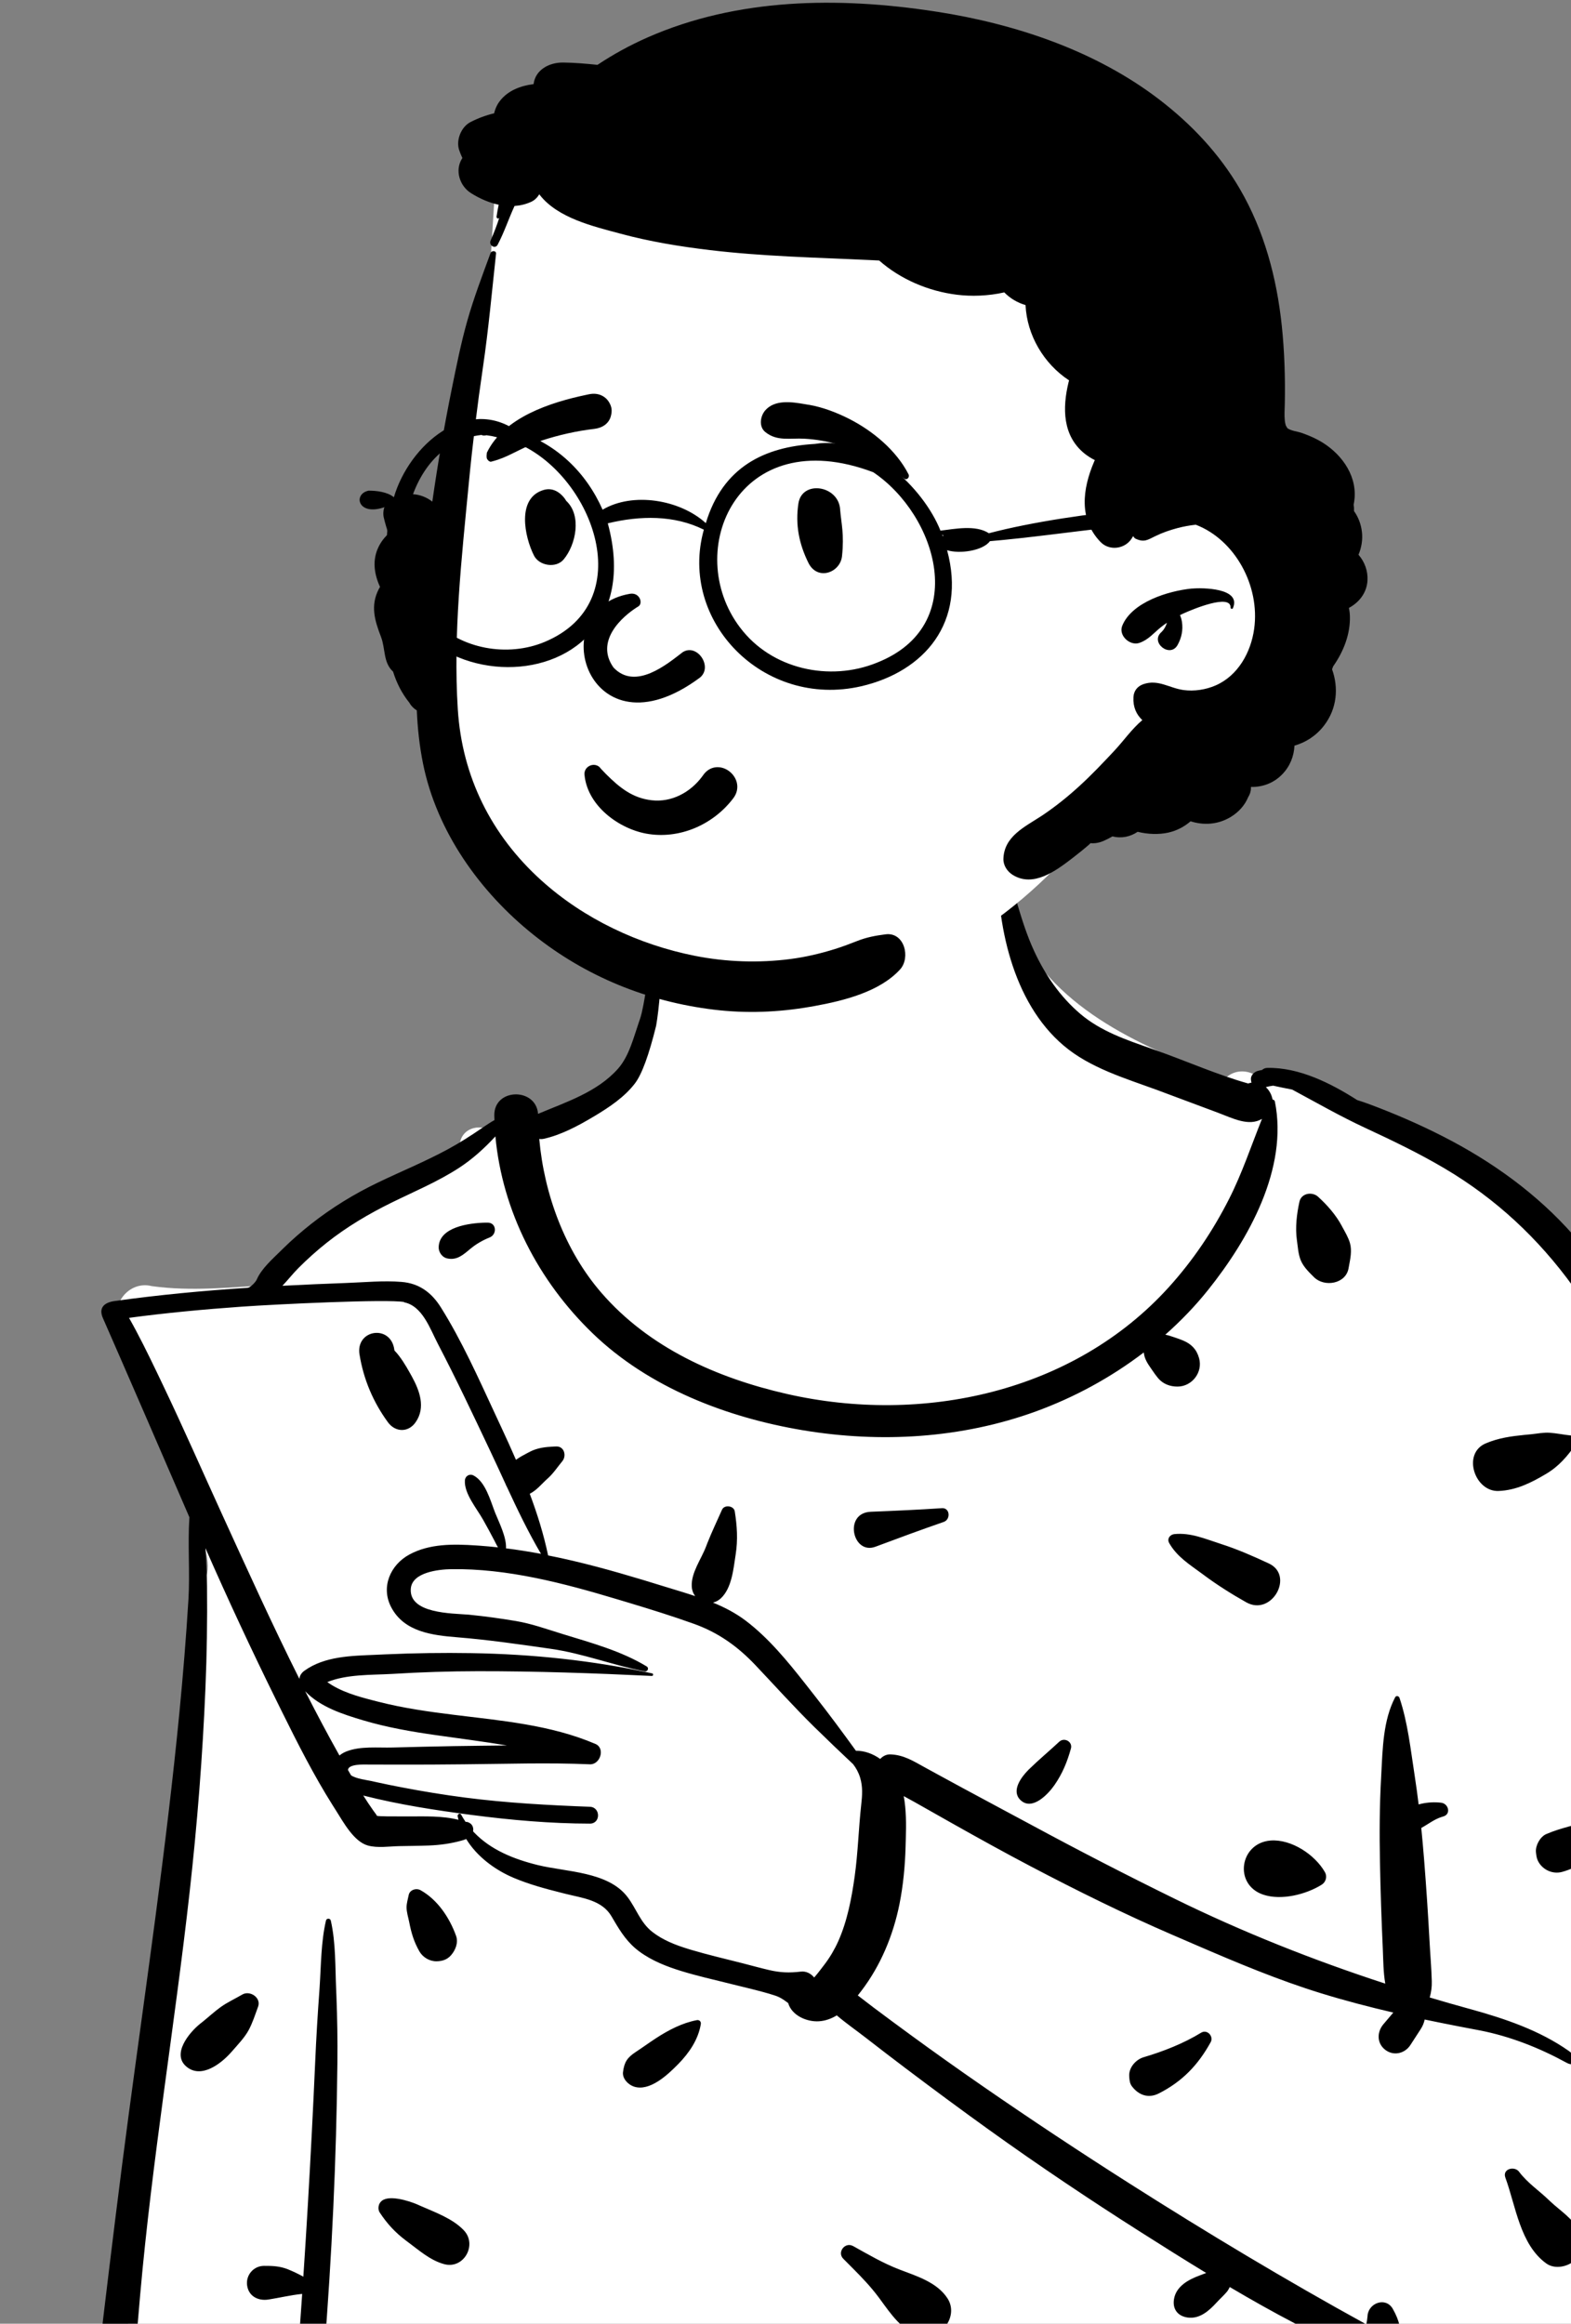 <?xml version="1.0" encoding="UTF-8"?>
<svg id="Capa_1" data-name="Capa 1" xmlns="http://www.w3.org/2000/svg" viewBox="0 0 405 599">
  <rect x="0" y="0" width="405" height="599" fill="#808080" stroke="none"/>
  <defs>
    <style>
      .cls-1 {
        fill: #fff;
      }

      .cls-1, .cls-2 {
        fill-rule: evenodd;
      }
    </style>
  </defs>
  <path class="cls-1" d="M52.93,407.43c1.86-5.11-.85-10.22-2.36-15.16-5.35-17.16-11.18-34.32-19.44-50.33-3.13-5.35,2.02-11.92,7.98-10.41,10.21,1.43,20.74,.29,30.96-.34,3.74-9.7,13.72-13.73,21.58-19.32,8.92-5.58,17.59-11.99,26.86-16.88,.52-4.62,6.1-5.77,9.52-2.46,9.39-5.86,20.64-4.77,30.71-8.6,7.65-12.39,8.22-25.42,10.24-37.38,.88-5.21-.06-10.24,3.5-14.89,11.93-16.83,59.07-24.12,76.44-14.15,9.36-5.85,9.58,4.75,11.07,11.29,1.65,3.27,2.54,6.98,2.27,10.88,10.05,21.05,33.04,30.56,53.63,38.27,2.58-2.49,6.27-2.18,8.73-.11,17.85,3.89,35.17,10.73,50.12,21.41,16.99,4.98,28.95,18.84,37.6,33.69,.95,1.57,1.18,3.16,.9,4.63,26.6,39.1,39.3,85.92,41.08,133.2,17.11,10.3-8.13,102.78-14.01,121.98,0,0-.01,0-.02,0-3.81,6.77-8.14,26.08-17.68,24.58-6.54,7.42-16.97,5.96-25.85,6.53,1.45,5.56,.74,11.93-.98,17.43-2.04,6.54-12.03,6.77-13.44-.37-88.43,17.23-179.15,3.48-268.57,6.07-25.85,.18-51.71,.99-77.5,2.83-3.63,.26-7.31-3.46-7.07-7.09,5.55-59.16,10.75-136.99,16.95-195.57,1.47-13.36,2.63-26.87,6.78-39.72Z"/>
  <path class="cls-2" d="M258.53,221.16c-.25-.69-1.29-.6-1.31,.18-.41,16.63,3.72,36.96,17,48.2,6.81,5.77,15.82,8.41,24.09,11.44l.93,.35,14.62,5.46c3.88,1.45,8.06,3.68,11.48,1.63-2.77,6.89-5.1,13.97-8.47,20.61-4.2,8.27-9.28,15.83-15.49,22.71-24.62,27.25-63.6,35.56-98.57,27.58-18.01-4.11-35.53-11.9-47.82-26.12-9.34-10.8-14.7-25.3-15.97-39.61,.37,.06,.76,.06,1.15-.03,4.43-.97,8.89-3.35,12.79-5.68l.38-.22c3.75-2.26,7.65-4.85,10.34-8.37,1.78-2.33,3.6-7.28,5.47-14.87,.76-4.28,1.48-12.8,1.36-17.12-.01-.41-1.82-.65-2.01-.22-1.67,3.67-2.21,11.74-3.5,15.56l-.26,.76c-1.38,3.99-2.55,8.85-5.4,12.07-5.35,6.06-13.43,8.62-20.63,11.66-.52-6.85-11.42-6.69-11.28,.45,0,.39,.03,.77,.04,1.16-.86,.47-1.69,1.02-2.46,1.54l-.75,.51c-2.85,1.95-5.73,3.8-8.77,5.45-5.89,3.2-12.12,5.73-18.15,8.64-6.1,2.94-11.81,6.44-17.13,10.63-2.5,1.97-4.9,4.06-7.18,6.29l-.62,.61c-2.17,2.16-4.98,4.58-6.22,7.43-.27,.63-1.63,2.08-2.37,2.13-11.46,.75-22.89,1.82-34.27,3.41-2.95,.41-4.11,1.94-3.02,4.4,3.74,8.47,18.4,42.28,22.3,51.35-.46,6.67,.16,14.51-.25,21.18-.6,9.73-1.39,19.46-2.33,29.16-3.37,34.71-8.48,69.25-13.1,103.81-2.31,17.29-4.42,34.61-6.5,51.94-1.05,8.76-1.94,17.52-2.63,26.31-.29,3.66-.54,7.33-.77,11l-.2,3.25c-.27,4.09-.9,8,1.63,11.52,1.15,1.59,3.76,2.49,5.27,.68,1.89-2.28,2.6-3.98,2.78-6.97,.14-2.29,.17-4.59,.28-6.88,.22-4.97,.51-9.93,.84-14.89,.66-9.92,1.41-19.83,2.29-29.73,3.06-34.72,8.88-69.18,12.75-103.81,1.95-17.46,3.34-34.95,4.07-52.51,.37-8.77,.5-17.53,.41-26.31-.03-3.28-.19-6.54-.41-9.8,5.8,13.21,11.9,26.3,18.27,39.21l1.51,3.06c4.04,8.16,8.19,16.35,13.04,24.04l.83,1.31c1.97,3.12,4.65,8.05,8.24,9.04,2.5,.69,5.55,.2,8.11,.15,2.54-.05,5.09-.06,7.63-.16,2.85-.11,5.57-.49,8.32-1.24,.46-.12,.89-.26,1.28-.43,2.77,4.55,7.49,8.02,12.31,10.04,3.86,1.62,7.91,2.73,11.96,3.75l1.43,.36c4.35,1.09,9.32,1.6,11.77,5.81l.57,.97c1.82,3.1,3.57,5.83,6.58,8.06,3.25,2.4,7.09,3.9,10.92,5.07,3.92,1.2,7.94,2.12,11.92,3.1l1.08,.27c2.63,.66,5.28,1.27,7.9,1.98,1.12,.31,2.25,.62,3.34,1,1.28,.44,2.21,1.13,3.22,1.88,.91,3.18,4.79,4.91,7.98,4.69,1.68-.12,3.18-.69,4.55-1.52,2.39,2.04,5.02,3.86,7.45,5.75,3.41,2.65,6.83,5.27,10.27,7.87,7.1,5.36,14.24,10.65,21.47,15.84,12.82,9.21,25.92,17.99,39.25,26.46,5.55,3.53,11.15,7.05,16.8,10.49l-.6,.22-1.19,.45c-2.83,1.06-5.98,2.77-6.52,6.07-.43,2.62,1.03,4.43,3.61,4.75,3.07,.38,5.46-1.79,7.37-3.87,.84-.91,1.79-1.77,2.6-2.71,.33-.39,.58-.83,.8-1.29,5.57,3.29,11.21,6.48,16.93,9.45l1.43,.74c14.19,7.28,28,15.25,42.31,22.32,3.73,1.84,8.28,3.84,13.03,5.2-1.26,4.89-1.24,10.27-1.27,15.23-.03,4.84,7.64,4.82,7.48,0l-.08-2.33c-.14-3.91-.37-7.97-1.29-11.78,13.98,2.33,27.94-2.73,30.54-4.24,2.87-1.67,5.48-4.35,7.64-6.83,4.64-5.32,7.86-11.69,10.71-18.1,6.12-13.73,10.45-28.41,13.62-43.09,11.68-54.12,6.66-112.04-12.31-163.91-4.74-12.96-10.34-25.64-16.75-37.85l-.8-1.51c-6.4-12.08-13.51-24.12-22.55-34.4-9.41-10.71-21.02-19.04-33.66-25.5-6.17-3.15-12.51-5.89-19-8.31-1.04-.39-2.09-.74-3.14-1.07-6.76-4.32-14.96-8.46-23.17-8.29-.56,.01-1.01,.22-1.35,.54-.4,.07-.79,.15-1.19,.27-.88,.25-1.8,1.22-1.67,2.2l.04,.33c.02,.16,.05,.32,.1,.47-.29,.04-.58,.11-.86,.21-7.85-2.22-15.58-5.62-23.24-8.37l-1.74-.62c-6.42-2.25-13-4.46-18.26-8.93-5.24-4.44-9.18-10.19-12.02-16.41-3.51-7.66-5.08-15.96-7.96-23.82ZM101.33,625.15c-1.55-1.16-3.39,.19-3.97,1.62-1.91,4.71-.97,12.03,1.73,16.2,2.79,4.32,9.47,2.61,9.63-2.61,.17-5.45-2.99-11.93-7.38-15.2Zm-16.06-130.09c-.14-.61-1.09-.61-1.23,0-1.29,5.53-1.26,11.48-1.64,17.15l-.04,.63c-.46,6.25-.84,12.52-1.11,18.78-.54,12.32-1.18,24.64-1.9,36.95-.36,6.1-.74,12.21-1.15,18.31-1.28-.71-2.59-1.34-3.95-1.89-2.04-.83-4.03-.92-6.22-.9-2.67,.03-4.68,2.38-4.33,5.01,.39,2.86,2.89,4.08,5.5,3.67,2.89-.45,5.78-1.16,8.7-1.45-.32,4.72-.66,9.43-1.02,14.15-.47,6.24-1.09,12.47-1.52,18.72-.04,.59-.09,1.19-.13,1.79-1.74-.91-3.58-1.37-5.67-1.94l-.54-.15c-3.04-.87-6.28-2.08-9.09-.04-1.89,1.38-2.27,3.64-.7,5.46,2.37,2.75,5.88,2.22,9.16,2.08l1.76-.07c1.66-.07,3.19-.17,4.73-.59-.28,4.07-.43,8.15,.07,12.16,.27,2.17,3.11,2.73,3.87,.52,1.97-5.77,2.37-12,3.09-18.05,.67-5.65,1.08-11.34,1.52-17.01l.13-1.7c.99-12.48,1.78-24.97,2.36-37.48,.58-12.51,.93-25.01,1.06-37.53,.06-5.68-.03-11.39-.25-17.07l-.07-1.7c-.26-5.85-.08-12.05-1.38-17.78Zm259.83,131.01c-.08-.8-.71-1.79-1.66-1.67-.88,.11-1.78,.06-2.64,.2-1.14,.19-2.06,.87-3.12,1.29-1.73,.69-3.61,1.05-5.38,1.62-3.32,1.06-5.13,4.57-3.76,7.85,1.45,3.44,5.08,4.22,8.22,2.78,2.48-1.14,4.32-2.96,5.99-5.07l.47-.6c.72-.91,1.53-1.92,1.83-3.01,.29-1.07,.15-2.31,.05-3.39Zm-161.42-16.19c-4.14-.58-7.67,.83-11.5,2.17l-.31,.11c-3.9,1.35-9.58,2.28-11.58,6.28-1.2,2.41-.27,5.61,2.57,6.33,4.49,1.13,8.52-2.16,12.23-4.38l.19-.12c3.59-2.1,7.29-3.88,9.57-7.51,.61-.97,.08-2.71-1.17-2.89Zm144.47-330.03c1.66,.37,3.32,.7,4.97,1.02,6.3,3.39,12.42,6.9,18.92,9.92,6.9,3.2,13.78,6.51,20.33,10.38,13.24,7.82,24.16,18,33.18,30.47,15.58,21.54,27.18,46.38,35.47,71.58,2.13,6.47,4.04,13.02,5.73,19.63-2.98-2.77-6.52-4.47-10.48-5.92-1.68-.62-3.77,.43-4.62,1.89-.38,.65-.6,1.3-.56,2.07,.09,1.7,1.19,3.62,3,3.96,4.23,.78,8.35,2.3,12.43,3.64,.62,.2,1.15,.13,1.57-.11,4.05,17.21,6.59,34.77,7.48,52.43,.76,14.96,.29,30.03-1.36,44.97-1.27-.57-2.51-1.11-3.9-1.43-1.8-.42-3.58-.93-5.34-1.51-5.08-1.67-7.4,6.74-2.21,8.02,1.93,.48,3.88,.87,5.85,1.16,1.72,.25,3.23,.14,4.85-.12-1.24,9.32-2.93,18.57-5.08,27.69l-.47,1.99c-2.79,11.65-6.05,23.4-10.76,34.41-2.31,5.4-5.37,10.53-9.15,15.03-1.86,2.21-3.92,4.11-6.16,5.91-1.87,1.5-8.23,4.74-15.75,4.74s-9.56-.71-13.36-2.03c-7.51-2.59-14.64-6.73-21.68-10.42l-.73-.38c-3.11-1.62-6.22-3.26-9.31-4.91,.39-3.16-.29-5.82-1.94-8.74-1.78-3.16-6.18-1.59-6.51,1.65v.12c-.06,.73-.18,1.47-.33,2.21-20.69-11.37-40.94-23.53-60.87-36.2-12.84-8.16-25.54-16.57-38.05-25.22-6.26-4.33-12.46-8.73-18.6-13.22-3.22-2.35-6.42-4.72-9.61-7.11-1.33-1-2.63-2.04-3.96-3.04,.32-.41,.64-.81,.94-1.21,4.97-6.52,8.19-14.3,9.8-22.32,.97-4.84,1.44-9.86,1.58-14.8l.06-2.15c.1-3.61,.12-7.4-.54-10.9,.9,.5,1.83,.99,2.75,1.51,3.3,1.88,6.61,3.75,9.92,5.61,6.63,3.73,13.28,7.42,20.02,10.96,12.03,6.32,24.18,12.33,36.66,17.72l6.07,2.62c10.54,4.55,21.16,9.01,32.12,12.39,6.18,1.91,12.41,3.53,18.67,4.99l-2.53,2.98c-1.72,2.02-1.75,4.92,.45,6.62,2.16,1.67,5.06,.97,6.49-1.24l2.62-4.04c.56-.86,.88-1.67,1.06-2.53,2.89,.6,5.78,1.19,8.68,1.75l5.49,1.05c7.84,1.52,15.43,4.52,22.44,8.36,2.43,1.34,3.11-1.26,.53-3.07-7.54-5.29-16.34-8.28-25.42-10.79l-.45-.12c-3.33-.91-6.65-1.87-9.97-2.86,.37-1.32,.58-2.7,.53-4.21-.09-3.37-.39-6.76-.57-10.13-.38-7.07-.85-14.13-1.41-21.19-.22-2.72-.46-5.45-.73-8.17,1.78-.96,3.31-2.23,5.3-2.85l.33-.1c2.12-.57,1.41-3.32-.48-3.55-1.71-.21-3.4-.11-5.09,.25-.26,.06-.51,.12-.74,.19-.31-2.52-.65-5.04-1.04-7.55-1.03-6.62-1.76-13.59-3.9-19.94-.16-.47-.86-.64-1.11-.14-3.12,5.95-3.23,13.26-3.58,19.89l-.04,.79c-.41,7.23-.44,14.54-.3,21.78,.14,7.46,.39,14.91,.73,22.37,.13,3,.13,6.12,.64,8.99-18.57-6.05-36.82-13.3-54.3-21.88-12.33-6.05-24.56-12.35-36.65-18.88-6.06-3.27-12.14-6.49-18.19-9.77-2.12-1.15-4.24-2.31-6.36-3.46l-3.18-1.74c-2.97-1.63-5.45-3.24-8.91-3.36-1.03-.03-1.96,.45-2.61,1.18-1.86-1.32-4.01-2.14-6.27-2.12-3.4-4.7-6.85-9.37-10.43-13.93l-2.65-3.38c-4.59-5.83-9.44-11.75-15.29-16.19-2.61-1.98-5.48-3.47-8.47-4.69,.7-.17,1.39-.52,2.01-1.09,2.86-2.66,3.25-7.6,3.83-11.3,.6-3.85,.37-7.29-.23-11.12-.23-1.49-2.69-1.8-3.29-.43-1.27,2.89-2.61,5.65-3.76,8.57l-.34,.88c-1.24,3.29-3.87,6.74-3.7,10.3,.05,.98,.37,1.83,.88,2.51-2.51-.84-5.06-1.58-7.57-2.36-7.9-2.45-15.83-4.83-23.88-6.72-2.14-.51-4.3-.97-6.46-1.4-1.13-5.39-2.78-10.69-4.73-15.89,1.84-.95,3.04-2.53,4.62-3.95,1.49-1.32,2.51-2.93,3.77-4.45,1.15-1.38,.51-3.88-1.57-3.8l-.59,.02c-2.15,.1-4.23,.32-6.18,1.33l-.69,.36c-.95,.49-1.99,1.06-2.92,1.73-1.21-2.8-2.47-5.57-3.75-8.31l-1.65-3.55c-4.29-9.23-8.56-18.82-13.95-27.42-2.39-3.82-5.58-6.21-10.15-6.58-4.71-.38-9.6,.11-14.32,.28-5.47,.2-10.93,.43-16.39,.72,1.4-1.47,2.68-3.11,4.08-4.52,2.33-2.34,4.8-4.56,7.39-6.61,5.13-4.06,10.77-7.4,16.62-10.28,5.86-2.88,11.89-5.39,17.39-8.95,3.48-2.25,6.59-5.08,9.43-8.15,1.79,19.32,11.09,37.28,25.07,50.77,14.52,14.01,34.59,21.7,54.21,24.98,20.02,3.34,40.92,2.11,60.07-4.86,9.88-3.6,19.35-8.74,27.79-15.19,.09,.56,.2,1.11,.42,1.64,.29,.7,.65,1.3,1.07,1.91l.74,1.08c.46,.68,.94,1.35,1.46,1.98,1.28,1.52,3.09,2.19,5.03,2.18,3.73-.01,6.56-3.68,5.55-7.31-.63-2.28-1.98-3.65-4.09-4.55-.67-.28-1.35-.52-2.03-.75l-.51-.17c-.69-.24-1.37-.46-2.08-.59,4-3.54,7.71-7.39,11.03-11.54,10.42-13.03,20.7-31.27,17.22-48.57-.06-.3-.33-.48-.61-.53-.2-1.21-.85-2.39-1.73-3.18,.59-.16,1.19-.28,1.8-.36Zm-108.23,299.14c-2.07-1.15-4.2,1.59-2.52,3.27l2.5,2.51c2.32,2.34,4.59,4.71,6.58,7.38l.48,.65c2.68,3.66,5.55,7.91,9.95,9.28,5.32,1.66,10.44-4.85,7.36-9.6-2.69-4.15-7.88-5.72-12.35-7.43-4.23-1.62-8.05-3.87-12-6.07Zm171.71-19.15c-1.21-1.59-4.38-.75-3.55,1.5,2.69,7.32,3.79,17.29,10.58,22.15,2.19,1.57,5.64,.85,7.44-.96,2.05-2.06,2.13-4.95,.96-7.46-1.43-3.06-4.95-5.28-7.42-7.61l-.22-.21c-2.65-2.58-5.52-4.41-7.8-7.4Zm-284.05,8.42c-2.16-.93-7.81-2.75-9.48-.6-.08,.08-.14,.17-.2,.26-.41,.72-.47,1.72,0,2.43,1.95,2.94,3.98,5.13,6.75,7.22l.31,.23c3.02,2.22,5.85,4.83,9.52,5.84,5.09,1.39,8.65-5.01,5.07-8.74-2.88-3.01-7.28-4.57-11.1-6.25l-.88-.39Zm204.52-41.8c.85-1.54-.89-3.44-2.46-2.47-4.5,2.76-9.74,4.82-14.79,6.31-2.04,.6-3.89,2.68-3.74,4.92l.02,.34c.06,.79,.17,1.58,.67,2.24,1.76,2.31,4.27,3.2,6.96,1.83,5.99-3.04,10.09-7.29,13.33-13.17Zm-131.43-4.68c.11-.65-.37-1.15-1.02-1.03-3.8,.72-7.31,2.56-10.57,4.68-1.75,1.14-3.44,2.38-5.19,3.53-2.16,1.42-2.96,2.58-3.28,5.18-.21,1.71,1.38,3.28,2.85,3.75,3.99,1.29,8.56-2.94,11.26-5.69l.12-.12c2.83-2.89,5.16-6.31,5.83-10.3Zm-114.14-4.49c.87-2.35-2.12-4.29-4.07-3.14-1.84,1.08-3.83,1.98-5.57,3.23-1.59,1.14-3.05,2.5-4.57,3.73l-.76,.6c-2.8,2.26-7.43,7.85-3.42,11.09,3.81,3.09,8.87-.85,11.43-3.74l.18-.2c1.47-1.71,3.29-3.56,4.36-5.55,1.01-1.88,1.69-4.03,2.42-6.02Zm37.61-181.59c4.78,.93,6.72,6.84,8.74,10.7,4.75,9.1,9.11,18.36,13.5,27.63,1.35,2.85,2.67,5.73,3.99,8.6,.08,.23,.18,.45,.31,.66,2.72,5.87,5.51,11.69,8.79,17.26-2.99-.56-6-1.04-9.02-1.42,.15-2.85-1.79-6.67-2.76-9.07l-.08-.2c-1.2-3.08-2.46-7.92-5.55-9.52-1.03-.53-2.13,.14-2.21,1.27-.23,3.39,3.07,7.26,4.68,10.13,.98,1.74,1.93,3.48,2.85,5.25,.35,.66,.64,1.31,1,1.89-1.56-.17-3.12-.32-4.68-.43l-1.02-.07c-5.8-.38-11.95-.49-17.19,2.37-4.86,2.66-7.34,8.33-4.67,13.5,3.33,6.44,10.65,7.29,17.09,7.81,8.04,.65,16.1,1.83,24.09,2.97,8.26,1.18,16.04,4.24,24.18,5.81,.76,.15,1.23-.85,.53-1.27-6.42-3.92-14.22-6.07-21.4-8.27l-.58-.18c-3.89-1.2-7.7-2.57-11.72-3.25-3.91-.66-7.84-1.2-11.78-1.6l-.38-.04c-4.34-.36-15.42-.24-14.95-6.68,.31-4.27,7.22-5,10.38-5.05,14.47-.23,29.05,3.62,42.8,7.75l3.07,.92c5.63,1.7,11.27,3.45,16.8,5.44,6.26,2.26,11.19,5.78,15.76,10.59,5.06,5.34,9.95,10.8,15.2,15.96,3.31,3.25,6.66,6.45,10.03,9.62,.76,.99,1.37,2.07,1.8,3.46,.71,2.36,.55,4.56,.28,6.98-.68,6.12-.83,12.31-1.68,18.42-.79,5.66-1.9,11.52-4.24,16.77-.93,2.08-2.13,4.12-3.51,5.94l-1.11,1.45c-.48,.63-1.02,1.32-1.59,1.96-.83-1.02-2.04-1.68-3.44-1.52-2.98,.35-5.32,.27-8.24-.42-2.26-.53-4.51-1.15-6.76-1.73-4.42-1.13-8.89-2.16-13.26-3.46l-.75-.23c-3.26-1-6.53-2.26-9.24-4.37-3.15-2.45-4.12-5.99-6.46-9.06-4.99-6.54-15.77-6.4-23.07-8.19-6.2-1.52-12.17-3.92-16.47-8.44l-.25-.27c.19-.8-.12-1.71-.86-2.13l-.16-.09c-.29-.16-.6-.23-.91-.22-.4-.59-.78-1.19-1.13-1.84-.29-.53-1.01-.14-.91,.39,.06,.31,.13,.62,.21,.93-4.16-1.07-8.73-.87-12.95-.87l-5.48-.02c-.95-.01-2.36-.06-2.49-.12l-.13-.06c-.34-.15,.14,.1-.1-.22-.26-.35-.52-.71-.78-1.06-.91-1.27-1.77-2.59-2.61-3.91,9.18,2.34,18.68,3.8,28.05,5.02,10.05,1.31,20.24,2.21,30.38,2.22,2.8,0,2.77-4.23,0-4.34-10.74-.41-21.42-.98-32.09-2.36-5.52-.71-11.01-1.61-16.47-2.66-2.11-.4-4.21-.83-6.31-1.29l-1.57-.35c-.99-.22-3.78-.53-5.14-1.45-.27-.46-.53-.92-.8-1.38,.13-1.61,4.23-1.4,5.19-1.4,2.72,0,5.45,.02,8.17,.02,5.45,.02,10.89-.03,16.34-.08,10.88-.09,21.81-.47,32.68,0,2.64,.11,4.03-4.13,1.42-5.25-11.52-4.93-24.3-6-36.6-7.52-6.47-.8-12.94-1.72-19.26-3.33l-1.56-.4c-3.97-1.02-8.36-2.27-11.7-4.7,5.03-2.04,11.27-1.8,16.49-2.09l.4-.02c7.3-.45,14.61-.68,21.92-.69,14.96-.02,29.92,.51,44.86,1.22,.37,.02,.45-.58,.09-.65-15.36-3.36-30.96-4.98-46.68-5.23-7.32-.12-14.64-.01-21.95,.31l-2.68,.12c-6.23,.27-13.15,.34-18.37,4.12-.8,.58-1.21,1.31-1.28,2.09-7-13.98-13.46-28.26-19.94-42.44-5.04-11.03-9.9-22.14-15.13-33.09l-1.69-3.54c-2.27-4.72-4.59-9.45-7.16-14,9.64-1.29,19.33-2.19,29.03-2.88,8.84-.63,37.67-2.01,41.93-1.19Zm4.27,151.55c-1.1-.61-2.78-.11-3.05,1.25-.2,1.01-.55,2.14-.55,3.17,0,1.24,.44,2.59,.68,3.8,.54,2.79,1.21,5.06,2.62,7.54,.89,1.56,2.67,2.61,4.47,2.57,1.42-.03,2.68-.42,3.66-1.52,1.17-1.32,1.97-3.27,1.33-5.05-1.68-4.67-4.77-9.32-9.16-11.76Zm233.15-4.65c-2.57-4.52-8.67-8.55-13.99-8.15-7.99,.6-9.62,11.39-1.88,13.96,4.62,1.54,10.98-.04,15.03-2.57,1.09-.68,1.49-2.1,.85-3.23Zm82.11-15.43c.58-.85-.38-1.82-1.25-1.63-1.93,.42-4.01,.61-5.9,1.19-1.94,.59-3.81,1.57-5.73,2.25-4.02,1.41-8.31,2.12-12.2,3.82-1.55,.68-2.78,2.94-2.63,4.6l.04,.39c.09,.83,.23,1.55,.69,2.3,1.24,2.03,3.69,3.07,6,2.45,4.29-1.16,8.49-4.13,12.15-6.6l.68-.45c1.6-1.06,3.32-2.16,4.61-3.52,1.34-1.42,2.45-3.19,3.55-4.8Zm-147.59-16.43c.49-1.79-1.72-2.96-3.01-1.76-2.58,2.41-5.28,4.64-7.8,7.11l-.17,.17c-1.81,1.82-4.44,5.33-2.09,7.69,3.01,3.02,7.21-1.46,8.83-3.8,2.05-2.96,3.28-5.95,4.24-9.42Zm-197.38-14.76c3.83,4.06,9.72,5.93,14.91,7.48,6.15,1.83,12.5,2.93,18.84,3.83,6.13,.87,12.22,1.65,18.26,2.65-4.57,.06-9.13,.09-13.69,.17-5.25,.1-10.5,.21-15.76,.36-3.83,.11-8.31-.42-11.95,1.01-.66,.26-1.27,.61-1.8,1.05-3.06-5.45-5.98-10.97-8.82-16.55Zm236.01-38c-3.99-1.27-7.75-2.96-11.98-2.52-1.12,.12-1.93,1.21-1.32,2.3,2.01,3.54,5.27,5.54,8.48,7.91l.28,.21c3.51,2.62,7.29,5.01,11.11,7.16,6.58,3.7,12.48-6.9,5.83-10.01-4-1.87-8.2-3.71-12.41-5.05Zm-71.9-9.2c-6.11,.4-12.22,.68-18.33,.92-7.09,.29-4.7,11.22,1.21,9.01,5.85-2.19,11.7-4.35,17.6-6.39,1.8-.62,1.65-3.58-.37-3.55h-.11Zm156.71-19.45c-1.58-.11-3.18,.23-4.77,.39l-1.69,.16c-3.48,.35-6.74,.78-10.06,2.2-6.12,2.62-2.83,12.49,3.31,12.26,4.54-.17,8.43-2.12,12.26-4.4,3.35-1.99,5.41-4.48,7.67-7.61,.75-1.04-.3-2.2-1.32-2.3-1.8-.18-3.62-.58-5.42-.7Zm-306.83-20.15c1.01,6.34,3.53,12.28,7.32,17.45,1.9,2.6,5.25,2.7,7.13,0,2.67-3.82,1.02-8.19-.99-11.85l-.6-1.07c-.9-1.61-2.28-3.96-3.86-5.58l-.03-.17c-.85-6.64-10.02-5.31-8.98,1.22Zm247.12-40.68c-1.52-1.38-4.33-.96-4.82,1.28-.69,3.14-1.11,6.67-.66,9.85,.25,1.72,.34,3.66,1.01,5.27,.73,1.73,2.13,3.06,3.44,4.36,2.63,2.6,8.18,1.74,8.88-2.35l.09-.5c.36-1.93,.81-4,.28-5.92-.4-1.45-1.28-2.92-2.01-4.26l-.15-.29c-1.47-2.74-3.75-5.35-6.06-7.43Zm-214.1,6.67h-.55c-4.25,.09-12.02,1.13-12.07,6.4,0,1.24,.91,2.53,2.14,2.81,2.54,.59,4.18-.92,6-2.44,1.48-1.24,3.21-2.24,5-2.95,1.94-.77,1.81-3.82-.52-3.82Z"/>
  <path class="cls-1" d="M112.23,160.57c3.71-26.83,12.19-52.87,13.41-80.1,.72-11.65,1.45-23.3,2.17-34.96,.28-7.28,9.7-9.73,13.3-3.29,8.19-9.1,22.84-7.76,34.02-7.49,65.83,2.34,128.38,46.97,150.98,109.2,.54,1.48,.38,3.06-.23,4.47,10.53,35.22-26.72,57.9-52.12,73.6-10.31,10.92-22.42,19.99-36.1,26.21-15.73,7.42-33.25,11.56-50.63,11.96-3.82,.09-6.11-3.01-6.38-6.21-5.55-1.29-15.04,.2-17.97-5.5-33.45-14.57-55.24-51.49-50.44-87.91Z"/>
  <path class="cls-2" d="M127.88,65.43c.1-.87-1.16-.9-1.42-.19-2.12,5.79-4.32,11.54-6,17.48-1.62,5.72-2.78,11.57-3.97,17.4-1.96,9.67-3.64,19.41-5.04,29.19-2.98-2.33-6.87-2.54-10.54-.73-1.72,.85-2.38,3.1-1.97,4.85,.33,1.4,.74,2.79,1.22,4.16-1.04,.92-1.92,2.06-2.56,3.37-1.69,3.44-1.14,7.05,.37,10.33-.12,.2-.23,.39-.34,.6-2.19,4.27-1.02,8.09,.58,12.26,1.2,3.12,.53,6.62,3.12,8.98,.9,2.9,2.25,5.59,4.21,8.03,.45,.82,1.11,1.48,1.91,1.96,.2,4.57,.68,9.13,1.59,13.65,3.52,17.54,14.67,33.17,28.48,44.19,13.51,10.79,29.39,17.23,46.51,19.31,8.32,1.01,16.64,.69,24.89-.75l1.03-.18c7.61-1.38,16.82-3.68,22.08-9.43,2.77-3.03,1.15-9.69-3.74-9.06-2.59,.33-4.85,.75-7.29,1.71-1.9,.75-3.81,1.47-5.76,2.08-3.74,1.17-7.61,2.08-11.5,2.58-8.1,1.05-16.51,.77-24.51-.81-14.55-2.88-28.69-9.52-39.74-19.52-12.84-11.62-20.36-26.67-21.47-44.02-1.23-19.32,.99-39.11,2.84-58.34,.96-10,2.18-19.98,3.65-29.92,1.43-9.71,2.3-19.41,3.36-29.16ZM241.51,3.03l-.62-.1c-24.72-3.77-50.72-3.5-73.95,6.72-4.45,1.96-8.81,4.33-12.91,7.07-2.94-.31-5.9-.56-8.8-.6-3.65-.05-7.22,1.86-7.67,5.56-3.42,.43-6.58,1.69-8.59,4.22-.79,.98-1.31,2.12-1.58,3.31-2.1,.5-4.17,1.26-6.12,2.27-2.38,1.23-3.75,4.64-2.91,7.17,.19,.57,.41,1.13,.66,1.68l.19,.41-.11,.15c-1.9,3.06-.58,7.07,2.33,8.9,2.18,1.37,4.62,2.46,7.13,2.99-.21,1.01-.4,2.02-.55,3.05-.06,.42,.47,.71,.71,.3-.6,1.87-1.35,3.83-2.25,5.89-.53,1.21,1.17,2.29,1.82,1.07,1.73-3.27,2.8-6.63,4.36-10,1.45-.09,2.89-.43,4.28-1.06,.91-.42,1.6-1.11,2.1-1.95,.03,.04,.05,.08,.08,.12,4.67,6.02,13.78,8.13,20.83,10.03,7.57,2.05,15.31,3.31,23.09,4.24,13.58,1.62,27.26,1.92,40.9,2.55,.9,.04,1.81,.09,2.71,.13,5.54,4.87,12.68,7.9,20,8.82,3.71,.47,8.1,.35,12.26-.6,1.51,1.54,3.41,2.68,5.48,3.27,.37,7.77,4.69,15.12,11.22,19.41l-.12,.46c-1.62,6.63-1.6,13.88,4.21,18.49,.79,.62,1.65,1.16,2.55,1.6l-.2,.46c-3,7.04-3.96,14.82,1.68,20.66,2.29,2.37,6.31,1.81,8.03-.91l.08-.14c.1-.16,.2-.32,.3-.48,.15,.32,.39,.58,.74,.73,2.15,.93,3,.24,4.96-.71,1.81-.89,3.72-1.55,5.67-2.07,1.59-.42,3.18-.71,4.77-.88,10.09,3.87,16.6,15.72,15.05,26.85-.84,6.06-4.16,12.06-9.94,14.58-2.53,1.1-5.51,1.56-8.24,1.19-3.71-.5-6.56-2.85-10.4-1.51-1.51,.53-2.46,1.72-2.54,3.35-.14,2.56,.77,4.48,2.29,5.91-2.69,2.25-4.86,5.38-7.2,7.88-2.92,3.12-5.88,6.25-9.04,9.13-2.98,2.73-6.15,5.27-9.51,7.53l-.35,.23c-4.21,2.75-9.51,5.19-9.71,10.93-.07,1.73,.98,3.32,2.4,4.2,5.3,3.3,11.07-1.03,15.23-4.2,1.67-1.28,3.3-2.6,4.87-3.97,1.05,.08,2.19-.09,3.38-.62,.76-.33,1.51-.72,2.24-1.14,2.38,.6,4.63,.07,6.48-1.18,2.67,.66,5.49,.74,7.89,.21,2.19-.49,4.15-1.52,5.76-2.92,3.37,1.08,7.11,.88,10.44-1.17,1.99-1.23,3.55-2.98,4.39-5.02,.43-.68,.71-1.46,.73-2.33v-.33c2.9,.06,5.8-.93,8.04-3.23,2.06-2.11,3.06-4.74,3.18-7.42,2.91-.83,5.58-2.53,7.61-5.16,3.36-4.35,3.81-9.73,2.08-14.53,.11-.25,.21-.51,.3-.78,2.68-3.79,4.45-8.36,4.3-12.94-.02-.71-.11-1.41-.25-2.1,2.64-1.41,4.58-3.87,4.78-7.01,.16-2.46-.72-4.87-2.31-6.69,.77-1.85,1.12-3.87,.88-5.89-.24-2.07-.97-3.87-2.04-5.37,.02-.55,0-1.1-.09-1.66,.11-.55,.19-1.12,.24-1.7,.5-6.36-3.87-11.92-9.2-14.85-1.4-.77-2.92-1.4-4.43-1.93-1.1-.39-2.75-.52-3.72-1.24,.04-.03-.36-.55-.43-.83-.08-.34-.16-.68-.2-1.03-.16-1.47-.04-2.98-.01-4.46,.13-6.7-.08-13.43-.78-20.1-1.31-12.36-4.53-24.45-10.81-35.24-5.27-9.05-12.48-16.69-20.75-23.03-16.48-12.62-37.04-19.48-57.37-22.65Zm76.36,153.67c2.15-5.17-7.95-5.22-10.62-4.98h-.08c-6.01,.61-15.4,3.51-17.86,9.59-1.02,2.52,1.99,5.25,4.41,4.42,2.36-.81,3.68-2.55,5.58-4.07,.5-.4,1.01-.77,1.54-1.13-.28,.89-.72,1.71-1.34,2.32l-.14,.14c-2.91,2.62,2.29,6.74,4.22,3.27,1.03-1.85,1.44-3.87,1.12-5.97-.1-.62-.26-1.18-.5-1.72,.19-.1,.38-.2,.58-.29l.35-.16c2.31-1.05,12.19-5.19,12.11-1.49,0,.41,.52,.41,.65,.09Z"/>
  <path class="cls-2" d="M178.95,213.53c3.98-1.63,7.52-4.34,10.12-7.8,.9-1.2,1.13-2.48,.95-3.64-.21-1.31-.99-2.49-2.04-3.29-1.06-.8-2.38-1.19-3.65-.99-1.11,.17-2.21,.78-3.09,2.05l-.18,.25c-1.54,2.09-3.55,3.81-5.84,4.91-2.21,1.07-4.67,1.56-7.23,1.27-4.86-.55-8.21-3.19-11.78-6.77-.44-.45-.88-.92-1.33-1.39-.28-.43-.67-.71-1.1-.85-.48-.16-1.02-.15-1.52,.02-.48,.17-.91,.49-1.2,.91-.27,.4-.43,.9-.38,1.47,.33,3.71,2.26,7.02,5.01,9.62,3.05,2.89,7.1,4.89,10.91,5.59,4.2,.77,8.47,.22,12.35-1.36Zm-14.32-57.26c-4.46,2.72-11.27,9.07-6.46,15.82,5.65,5.95,13.79-.87,17.81-3.96,3.72-2.39,7.9,3.76,4.45,6.55-28.99,21.52-40.75-17.7-18.05-21.61,2.5-.43,3.43,2.36,2.26,3.2Zm51.95-25.04c-.49-6.14-9.82-7.53-10.75-1.46-.83,5.44,.15,10.44,2.59,15.35,2.34,4.68,8.21,2.5,8.65-1.77,.6-5.71-.19-8.3-.5-12.12Zm-70.99-2.72c-1.3-1.71-3.18-2.87-5.43-2.21-7.03,2.06-4.96,12.06-2.49,16.93,1.34,2.64,5.68,3.32,7.63,.99,3.19-3.8,4.72-11.38,.66-15.12-.11-.19-.23-.39-.38-.59Zm62.94-24.15l-1.11-.19c-3.43-.6-7.7-1.17-10.13,1.6-1.29,1.47-1.73,4.2,0,5.6,3.05,2.47,6.41,1.51,10.07,1.72,3.01,.17,5.9,.67,8.8,1.5,6.36,1.82,11.54,5.15,16.97,8.8,.71,.48,1.44-.43,1.1-1.1-3.13-6.16-9.21-11.21-15.29-14.3-3.25-1.65-6.8-3.01-10.39-3.64Zm-56.53-2.76l-.85,.18c-9.25,1.94-21.26,5.81-25.64,14.92-.17,1.29,0,1.56,.15,1.74l.05,.06c.12,.15,.21,.37,.77,.54,.15-.04,.31-.08,.47-.12,2.01-.53,3.6-1.25,5.13-2.01l1.67-.82c1.93-.95,3.88-1.87,5.95-2.54,4.41-1.44,8.95-2.46,13.56-3,1-.12,1.96-.46,2.72-1.04,.72-.55,1.27-1.31,1.52-2.32,.33-1.31,.23-2.3-.47-3.48-.53-.89-1.28-1.5-2.15-1.86-.88-.36-1.89-.44-2.89-.24Z"/>
  <path class="cls-2" d="M111.71,159.89c7.18,7.44,19.16,9.57,28.71,5.58,24.52-10.27,12.52-42.32-6.39-50.93-2.36-.59-5.52-1.99-8.4-2.31-.26-.13-.83,.24-1.51-.11-20.86,2.33-25.6,34.8-12.41,47.76Zm79.1,1.9c8.05,10.71,23.02,14.01,35.25,9.04,24.16-9.54,15.59-37.96-.94-49.1-34.92-13.16-49.34,20.32-34.31,40.07Zm52.38-23.73s.04-.02,.07-.03c-.13-.06-.26-.11-.38-.17,.04,.11,.09,.21,.13,.32,.06-.04,.12-.09,.19-.13Zm-148.1-11.58c1.97,0,4.82,.33,6.45,1.7,4.02-13.61,18.88-26.21,31.8-17.02,10.17,3.28,17.72,10.56,22.01,20.23,7.74-4.61,19.9-2.64,26.61,3.46,4.39-14.56,15.21-19.66,28.07-20.41,14.05-2.31,28.05,11.37,32.42,22.35,3.63-.42,9.06-1.57,12.48,.67,22.18-5.83,60.95-9.05,65.46-5.81,3.21,1.24,4.98,8.84,.49,9.25-3.91-.56,.46-5.57-3.49-6.12-21-1.3-41.39,2.94-62.18,4.72-1.86,2.5-7.85,3.34-11.05,2.33,5.04,18.62-5.84,31.28-22.13,35.07-25.23,5.81-47.18-16.82-40.58-40.36-7.64-3.81-16.43-3.65-24.76-1.64,13.91,51.34-68.55,49.04-55.67-4.97-8.57,4.27-10.43-2.6-5.94-3.46Z"/>
</svg>